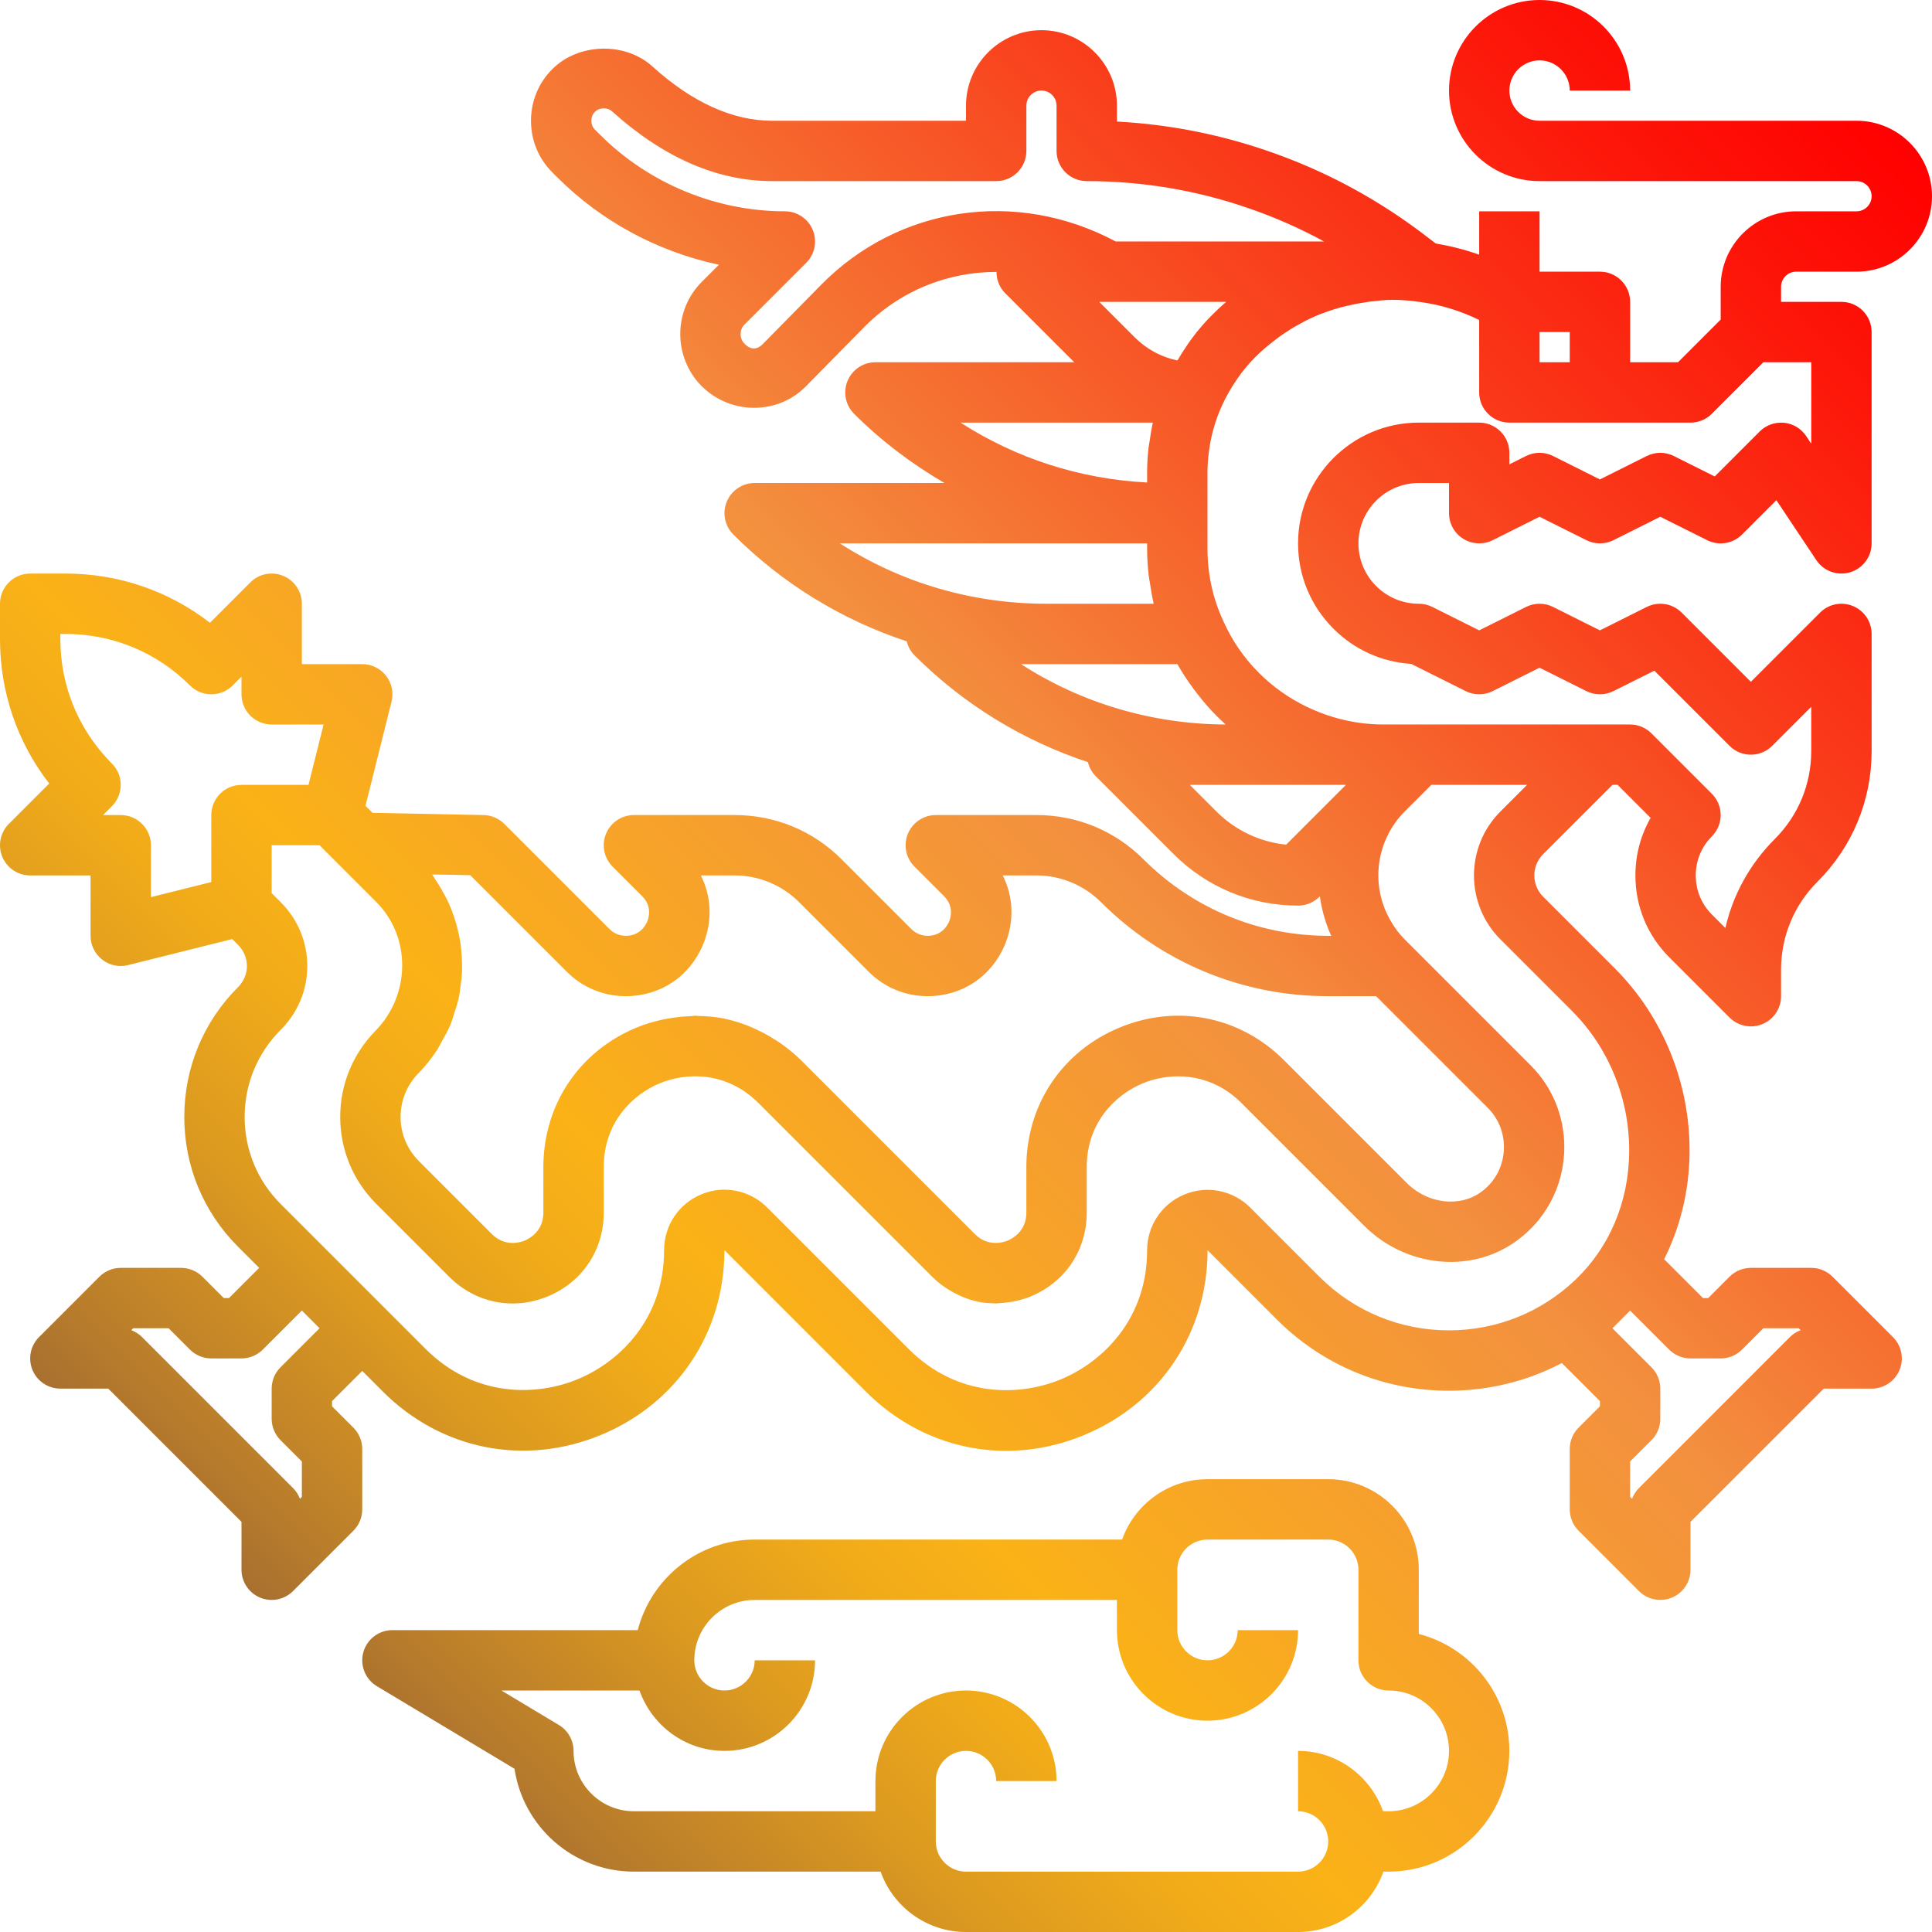 <svg height="512pt" viewBox="0 0 512 512" width="512pt" xmlns="http://www.w3.org/2000/svg" xmlns:xlink="http://www.w3.org/1999/xlink"><linearGradient id="linear0" gradientTransform="matrix(.995 0 0 -.995 0 503.347)" gradientUnits="userSpaceOnUse" x1="81.236" x2="495.131" y1="67.554" y2="481.449"><stop offset="0" stop-color="#a87030"/><stop offset=".038" stop-color="#b97d2b"/><stop offset=".13" stop-color="#dc9a20"/><stop offset=".206" stop-color="#f2ac19"/><stop offset=".255" stop-color="#fab217"/><stop offset=".295" stop-color="#f9ac1e"/><stop offset=".507" stop-color="#f3903f"/><stop offset=".744" stop-color="#f9431e"/><stop offset=".915" stop-color="#fd1308"/><stop offset="1" stop-color="#f00"/></linearGradient><path d="m476 72h16c11.027 0 20-8.973 20-20s-8.973-20-20-20h-84c-4.41 0-8-3.59-8-8s3.59-8 8-8 8 3.59 8 8h16c0-13.234-10.766-24-24-24s-24 10.766-24 24 10.766 24 24 24h84c2.207 0 4 1.793 4 4s-1.793 4-4 4h-16c-11.027 0-20 8.973-20 20v8.688l-11.312 11.312h-12.688v-16c0-4.418-3.582-8-8-8h-16v-16h-16v11.492c-3.727-1.324-7.566-2.301-11.496-2.953l-1.754-1.336c-13.023-10.129-27.395-17.926-42.691-23.16-12.906-4.473-26.348-7.094-40.059-7.828v-4.215c0-11.027-8.973-20-20-20s-20 8.973-20 20v4h-51.359c-10.461 0-21.121-4.824-31.605-14.27-7.164-6.637-19.629-6.457-26.688.609-3.629 3.621-5.629 8.473-5.629 13.66 0 5.18 1.996 10.031 5.625 13.656l1.359 1.359c11.711 11.711 26.738 19.738 42.824 23.145l-4.582 4.582c-7.176 7.176-7.602 18.836-.914 26.617 3.75 4.27 9.148 6.719 14.809 6.719 5.309 0 10.25-2.086 13.859-5.824l15.145-15.383c9.566-9.789 22.246-14.82 35.234-14.809.016 2.059.75 4.078 2.266 5.594l18.344 18.344h-52.688c-3.234 0-6.152 1.949-7.391 4.938-1.238 2.992-.555 6.43 1.734 8.719 7.242 7.246 15.332 13.309 23.949 18.344h-50.293c-3.234 0-6.152 1.949-7.391 4.938-1.238 2.992-.555 6.43 1.734 8.719 13.117 13.117 28.836 22.645 45.953 28.312.352 1.359 1.008 2.648 2.047 3.688 13.117 13.117 28.836 22.645 45.953 28.312.352 1.359 1.008 2.648 2.047 3.688l20.688 20.688c8.805 8.805 20.516 13.656 32.969 13.656 2.121 0 4.156-.844 5.656-2.344l.121-.121c.5 3.578 1.496 7.078 2.992 10.465h-.77c-18.5 0-35.891-7.203-48.973-20.285-7.555-7.555-17.598-11.715-28.281-11.715h-26.746c-3.234 0-6.152 1.949-7.391 4.938-1.238 2.992-.555 6.43 1.734 8.719l7.859 7.859c2.691 2.691 1.699 5.805 1.328 6.691-.367.891-1.867 3.793-5.672 3.793-1.641 0-3.184-.637-4.344-1.797l-18.488-18.488c-7.555-7.555-17.598-11.715-28.281-11.715h-26.746c-3.234 0-6.152 1.949-7.391 4.938-1.238 2.992-.555 6.43 1.734 8.719l7.859 7.859c2.691 2.691 1.699 5.805 1.328 6.691-.367.891-1.867 3.793-5.672 3.793-1.641 0-3.184-.637-4.344-1.797l-27.859-27.859c-1.461-1.461-3.43-2.301-5.496-2.344l-29.441-.598-1.859-1.855 6.902-27.605c.598-2.391.059-4.922-1.457-6.863-1.516-1.941-3.84-3.078-6.305-3.078h-16v-16c0-3.234-1.949-6.152-4.938-7.391-3.004-1.246-6.43-.555-8.719 1.734l-10.699 10.699c-10.914-8.461-24.242-13.043-38.273-13.043h-9.371c-4.418 0-8 3.582-8 8v9.371c0 14.031 4.582 27.359 13.043 38.273l-10.699 10.699c-2.289 2.289-2.973 5.727-1.734 8.719 1.238 2.988 4.156 4.938 7.391 4.938h16v16c0 2.465 1.137 4.789 3.078 6.305 1.418 1.109 3.156 1.695 4.922 1.695.648 0 1.301-.078 1.941-.238l27.605-6.902 1.516 1.516c1.535 1.535 2.379 3.531 2.379 5.625s-.844 4.09-2.379 5.625c-9.172 9.172-14.223 21.379-14.223 34.375s5.051 25.203 14.223 34.375l5.625 5.625-8 8h-1.375l-5.656-5.656c-1.5-1.5-3.535-2.344-5.656-2.344h-16c-2.121 0-4.156.844-5.656 2.344l-16 16c-2.289 2.289-2.973 5.727-1.734 8.719 1.238 2.988 4.156 4.938 7.391 4.938h12.688l35.312 35.312v12.688c0 3.234 1.949 6.152 4.938 7.391.992.41 2.031.609 3.062.609 2.082 0 4.125-.812 5.656-2.344l16-16c1.5-1.5 2.344-3.535 2.344-5.656v-16c0-2.121-.844-4.156-2.344-5.656l-5.656-5.656v-1.375l8-8 5.469 5.469c15.441 15.453 37.598 19.855 57.793 11.496 20.195-8.367 32.738-27.141 32.715-48.988l37.539 37.539c10.27 10.273 23.496 15.66 37.141 15.66 6.875 0 13.859-1.371 20.621-4.172 20.184-8.359 32.723-27.121 32.746-48.98l18.32 18.32c12.188 12.191 28.402 18.902 45.656 18.902 10.562 0 20.773-2.555 29.906-7.336l10.094 10.09v1.375l-5.656 5.656c-1.5 1.5-2.344 3.535-2.344 5.656v16c0 2.121.844 4.156 2.344 5.656l16 16c1.531 1.531 3.574 2.344 5.656 2.344 1.031 0 2.07-.199 3.062-.609 2.988-1.238 4.938-4.152 4.938-7.387v-12.688l35.312-35.312h12.688c3.234 0 6.152-1.949 7.391-4.938 1.238-2.992.555-6.434-1.734-8.719l-16-16c-1.504-1.504-3.535-2.348-5.656-2.348h-16c-2.121 0-4.156.844-5.656 2.348l-5.656 5.656h-1.375l-10.293-10.293c4.246-8.516 6.613-18.031 6.734-28.066.223-18.336-7-36.203-19.816-49.02l-19-19c-3.102-3.102-3.102-8.148 0-11.25l18.375-18.375h1.375l8.746 8.746c-2.633 4.586-4.035 9.812-4.035 15.258 0 8.199 3.176 15.891 8.945 21.656l16 16c1.531 1.531 3.574 2.344 5.656 2.344 1.031 0 2.07-.199 3.062-.609 2.988-1.238 4.938-4.156 4.938-7.391v-7.039c0-8.801 3.43-17.078 9.656-23.305 9.25-9.25 14.344-21.543 14.344-34.617v-31.039c0-3.234-1.949-6.152-4.938-7.391-3.004-1.238-6.43-.559-8.719 1.734l-18.344 18.34-18.344-18.344c-2.43-2.434-6.145-3.039-9.234-1.5l-12.422 6.211-12.422-6.211c-2.25-1.125-4.906-1.125-7.156 0l-12.422 6.211-12.422-6.211c-1.109-.555-2.336-.844-3.578-.844-4.258 0-8.277-1.668-11.301-4.695-3.031-3.027-4.695-7.043-4.695-11.305 0-8.824 7.172-16 16-16h8v8c0 2.773 1.438 5.348 3.793 6.805 2.359 1.457 5.309 1.586 7.785.352l12.422-6.211 12.418 6.211c2.254 1.125 4.906 1.125 7.16 0l12.418-6.211 12.422 6.211c3.098 1.547 6.805.934 9.234-1.5l9.102-9.098 10.586 15.879c1.957 2.934 5.602 4.242 8.973 3.219 3.375-1.02 5.684-4.133 5.684-7.656v-56c0-4.418-3.578-8-8-8h-16v-4c0-2.207 1.793-4 4-4zm-60 24h-8v-8h8zm-101.395-4.531c-.926 1.352-1.781 2.699-2.574 4.059-4.262-.883-8.18-2.988-11.336-6.145l-9.383-9.383h33.645c-1.215 1.035-2.418 2.148-3.574 3.305-2.566 2.562-4.855 5.324-6.777 8.164zm-97.184-15.801-15.176 15.414c-1.715 1.781-3.504 1.641-5.141-.219-1.188-1.379-1.117-3.539.152-4.809l16.398-16.398c2.289-2.289 2.973-5.727 1.734-8.719-1.238-2.988-4.156-4.938-7.391-4.938-18.23 0-36.086-7.398-48.984-20.297l-1.359-1.359c-.621-.625-.938-1.41-.938-2.344s.312-1.719.938-2.344c.625-.621 1.41-.938 2.344-.938.898 0 1.625.254 2.246.828 13.594 12.242 27.859 18.453 42.395 18.453h59.359c4.418 0 8-3.582 8-8v-12c0-2.207 1.793-4 4-4s4 1.793 4 4v12c0 4.418 3.582 8 8 8 14.695 0 29.102 2.41 42.852 7.172 6.906 2.363 13.602 5.312 20.043 8.828h-55.223c-26.281-14.062-57.676-9.391-78.25 11.668zm88.082 36.332c-.023.094-.027.188-.051.281-.32 1.438-.531 2.898-.746 4.359-.102.688-.258 1.363-.336 2.059-.242 2.156-.371 4.328-.371 6.5v2.668c-17.781-.906-34.715-6.383-49.434-15.867zm-1.504 32v1.359c0 2.402.152 4.773.414 7.117.082.738.246 1.453.355 2.184.238 1.602.488 3.199.852 4.766.043.188.055.387.102.574h-28.441c-19.703 0-38.543-5.582-54.715-16zm-26.719 32h34.742c.02.031.043.059.059.09 1.227 2.199 2.621 4.289 4.113 6.32.363.5.738.988 1.121 1.48 1.562 2 3.207 3.945 5.027 5.766.805.805 1.629 1.586 2.477 2.344-19.539-.086-38.211-5.664-54.254-16zm63.562 47.84c-6.988-.711-13.465-3.773-18.5-8.809l-7.031-7.031h41.375zm-216.223 8.094 25.582 25.582c4.18 4.184 9.742 6.484 15.656 6.484 9.125 0 16.961-5.238 20.453-13.668 2.547-6.145 2.262-12.719-.578-18.332h9.012c6.316 0 12.5 2.562 16.969 7.027l18.488 18.488c4.18 4.184 9.742 6.484 15.656 6.484 9.125 0 16.961-5.238 20.453-13.668 2.547-6.145 2.262-12.719-.578-18.332h9.012c6.32 0 12.5 2.562 16.969 7.027 16.102 16.105 37.512 24.973 60.285 24.973h12.688l29.656 29.656c2.719 2.719 4.215 6.391 4.215 10.344 0 5.039-2.508 9.656-6.711 12.344-2.25 1.441-4.855 2.105-7.512 2.086-4.094-.031-8.309-1.719-11.539-4.945l-32.484-32.488c-1.457-1.457-2.996-2.785-4.602-3.984-11.223-8.363-25.68-10.219-39.012-4.695-15.234 6.309-24.699 20.473-24.699 36.965v12.09c0 4.961-3.781 6.914-4.938 7.395-1.164.473-5.211 1.762-8.719-1.734l-46.047-46.047c-1.746-1.746-3.637-3.242-5.59-4.613-.582-.406-1.184-.758-1.781-1.133-1.477-.926-2.988-1.742-4.547-2.457-.637-.289-1.254-.59-1.902-.848-2.086-.824-4.215-1.508-6.402-1.961-.07-.012-.133-.043-.203-.055-2.25-.449-4.543-.633-6.855-.68-.254-.004-.496-.074-.75-.074-.434 0-.867.117-1.301.133-1.73.055-3.457.23-5.195.516-.703.117-1.398.219-2.102.371-2.34.52-4.672 1.18-6.965 2.129-15.234 6.309-24.699 20.473-24.699 36.965v12.094c0 4.961-3.781 6.914-4.938 7.395-1.164.473-5.211 1.762-8.719-1.734l-19.328-19.328c-3.129-3.133-4.855-7.289-4.855-11.703 0-4.352 1.684-8.469 4.738-11.586 1.863-1.898 3.477-3.953 4.895-6.098.477-.723.809-1.504 1.238-2.25.84-1.469 1.676-2.93 2.32-4.469.387-.926.637-1.883.953-2.832.477-1.426.949-2.84 1.266-4.301.223-1.027.328-2.059.473-3.098.191-1.418.367-2.828.41-4.258.031-1.066-.02-2.117-.07-3.184-.066-1.406-.176-2.797-.391-4.188-.16-1.062-.379-2.102-.625-3.148-.32-1.371-.711-2.707-1.18-4.039-.355-1.023-.742-2.02-1.184-3.016-.578-1.301-1.254-2.547-1.977-3.793-.551-.941-1.094-1.871-1.727-2.773-.281-.402-.473-.844-.773-1.234zm-92.621-15.934h-4.688l2.344-2.344c3.125-3.125 3.125-8.188 0-11.312-8.805-8.809-13.656-20.516-13.656-32.973v-1.371h1.371c12.457 0 24.164 4.852 32.973 13.656 3.125 3.125 8.188 3.125 11.312 0l2.344-2.344v4.688c0 4.418 3.582 8 8 8h13.754l-4 16h-17.754c-4.418 0-8 3.582-8 8v17.754l-16 4v-13.754c0-4.418-3.582-8-8-8zm42.344 165.656 5.656 5.656v9.375l-.508.508c-.398-1.062-1.02-2.035-1.836-2.852l-40-40c-.816-.816-1.789-1.438-2.852-1.836l.508-.508h9.375l5.656 5.656c1.5 1.5 3.535 2.344 5.656 2.344h8c2.121 0 4.156-.844 5.656-2.344l10.344-10.344 4.688 4.688-10.344 10.344c-1.5 1.5-2.344 3.535-2.344 5.656v8c0 2.121.844 4.156 2.344 5.656zm373.656-21.656h8c2.121 0 4.156-.844 5.656-2.344l5.656-5.656h9.375l.508.508c-1.062.398-2.035 1.02-2.852 1.836l-40 40c-.816.816-1.438 1.789-1.836 2.852l-.508-.508v-9.375l5.656-5.656c1.5-1.5 2.344-3.535 2.344-5.656v-8c0-2.121-.844-4.156-2.344-5.656l-10.344-10.344 4.688-4.688 10.344 10.344c1.5 1.5 3.535 2.344 5.656 2.344zm-50.375-111.062 19 19c9.785 9.789 15.301 23.461 15.129 37.512-.156 13.137-5.227 25.117-14.27 33.73-.004 0-.004 0-.004 0-9.055 8.629-20.945 13.379-33.48 13.379-12.98 0-25.176-5.047-34.344-14.215l-18.32-18.32c-4.598-4.602-11.449-5.965-17.449-3.473-6.008 2.488-9.887 8.297-9.887 14.797 0 18.23-11.801 29.613-22.844 34.188-11.035 4.578-27.434 4.875-40.328-8.02l-37.539-37.539c-3.066-3.066-7.137-4.691-11.289-4.691-2.059 0-4.141.402-6.133 1.227-5.992 2.48-9.867 8.281-9.867 14.77 0 18.242-11.809 29.637-22.863 34.211-11.059 4.586-27.453 4.871-40.355-8.023l-38.406-38.406c-6.148-6.152-9.535-14.34-9.535-23.062s3.387-16.91 9.535-23.062c4.559-4.555 7.066-10.57 7.066-16.938s-2.508-12.383-7.066-16.938l-2.375-2.375v-12.688h12.688l15.016 15.016c9.27 9.273 9.168 24.613-.23 34.199-6.004 6.129-9.312 14.223-9.312 22.789 0 8.688 3.391 16.859 9.543 23.016l19.328 19.328c6.988 6.992 17 8.988 26.152 5.203 9.141-3.785 14.816-12.281 14.816-22.176v-12.098c0-11.828 7.656-19.211 14.82-22.18 7.16-2.969 17.797-3.16 26.164 5.203l46.047 46.047c1.047 1.051 2.184 1.949 3.355 2.77.348.242.703.453 1.055.676.895.555 1.809 1.051 2.75 1.48.375.172.738.348 1.121.5 1.273.504 2.574.926 3.91 1.195.016.004.035.012.051.016 1.355.27 2.742.383 4.133.41.148 0 .293.043.441.043.254 0 .512-.07.77-.078 1.043-.031 2.082-.137 3.129-.312.422-.07.84-.129 1.258-.223 1.406-.309 2.805-.703 4.18-1.273 9.141-3.785 14.816-12.281 14.816-22.176v-12.09c0-11.828 7.656-19.207 14.82-22.176 6.277-2.602 15.203-3.074 22.941 2.449 1.105.789 2.184 1.699 3.227 2.746l32.496 32.496.031.027c9.25 9.258 22.953 12.02 34.273 7.418 1.617-.656 3.184-1.465 4.684-2.422 8.82-5.645 14.086-15.297 14.086-25.82 0-8.23-3.16-15.918-8.902-21.656l-33.359-33.359c-1.445-1.445-2.699-3.102-3.781-5.008-5.453-9.371-3.898-21.281 3.781-28.961l7.016-7.016h25.375l-7.062 7.062c-9.34 9.336-9.34 24.531 0 33.871zm82.375-131.359-1.344-2.016c-1.328-1.996-3.484-3.289-5.867-3.523-2.406-.219-4.75.613-6.445 2.305l-11.922 11.922-10.844-5.422c-2.25-1.125-4.906-1.125-7.156 0l-12.422 6.211-12.422-6.211c-2.25-1.125-4.906-1.125-7.156 0l-4.422 2.211v-3.055c0-4.418-3.582-8-8-8h-16c-17.645 0-32 14.355-32 32 0 8.535 3.332 16.566 9.383 22.617 5.57 5.574 12.824 8.84 20.605 9.32l14.434 7.219c2.25 1.125 4.906 1.125 7.156 0l12.422-6.211 12.422 6.211c2.25 1.125 4.906 1.125 7.156 0l10.844-5.422 19.922 19.922c3.125 3.125 8.188 3.125 11.312 0l10.344-10.344v11.727c0 8.801-3.43 17.078-9.656 23.305-6.59 6.59-11.07 14.723-13.102 23.586l-3.586-3.586c-2.746-2.746-4.258-6.418-4.258-10.344s1.512-7.598 4.258-10.344c1.5-1.5 2.344-3.535 2.344-5.656s-.844-4.156-2.344-5.656l-16-16c-1.5-1.5-3.535-2.344-5.656-2.344h-65.359c-1.945 0-3.887-.145-5.641-.34-10.348-1.301-20.059-6.035-27.344-13.316-3.98-3.98-7.141-8.559-9.445-13.723-2.793-6-4.211-12.477-4.211-19.262v-20.16c0-1.637.109-3.27.297-4.891.52-4.5 1.73-8.91 3.617-12.98 1.066-2.324 2.332-4.547 3.91-6.844 1.363-2.016 3.051-4.047 4.871-5.867 1.219-1.215 2.5-2.363 3.914-3.484 1.148-.949 2.301-1.828 3.516-2.641.074-.051.234-.172.387-.281.324-.172.641-.367.938-.578.832-.594 1.664-1.059 2.793-1.664 1.746-1.008 3.559-1.879 5.441-2.645 2.727-1.051 5.176-1.816 7.785-2.387.422-.109.859-.191 1.293-.277.57-.125 1.145-.25 1.719-.316.363-.062.699-.121 1.102-.184.855-.172 1.707-.281 3.145-.398 3.949-.562 8.004-.242 11.352.238.133.016.277.027.426.047 5.41.746 10.598 2.359 15.496 4.75v19.203c0 4.418 3.582 8 8.004 8h48c2.121 0 4.156-.844 5.656-2.344l13.656-13.656h12.688v21.578zm-104 315.434v-17.012c0-13.234-10.766-24-24-24h-32c-10.43 0-19.328 6.688-22.629 16h-97.371c-14.883 0-27.426 10.215-30.988 24h-65.012c-3.598 0-6.75 2.398-7.711 5.863-.957 3.465.512 7.148 3.594 8.996l36.469 21.879c2.297 15.406 15.613 27.262 31.648 27.262h65.371c3.301 9.312 12.199 16 22.629 16h88c10.43 0 19.328-6.688 22.629-16h1.371c17.645 0 31.996-14.355 31.996-32 .004-14.883-10.211-27.426-23.996-30.988zm-8 46.988h-1.477c-3.312-9.293-12.109-16-22.523-16v16c4.41 0 8 3.59 8 8s-3.59 8-8 8h-88c-4.41 0-8-3.59-8-8v-16c0-4.41 3.59-8 8-8s8 3.59 8 8h16c0-13.234-10.766-24-24-24s-24 10.766-24 24v8h-64c-8.824 0-16-7.176-16-16 0-2.809-1.473-5.414-3.883-6.859l-15.234-9.141h36.59c3.312 9.293 12.109 16 22.527 16 13.234 0 24-10.766 24-24h-16c0 4.41-3.59 8-8 8s-8-3.59-8-8c0-8.824 7.172-16 16-16h96v8c0 13.234 10.766 24 24 24s24-10.766 24-24h-16c0 4.41-3.59 8-8 8s-8-3.59-8-8v-16c0-4.41 3.59-8 8-8h32c4.41 0 8 3.59 8 8v24c0 4.418 3.578 8 8 8 8.824 0 16 7.176 16 16s-7.176 16-16 16zm0 0" fill="url(#linear0)"/></svg>